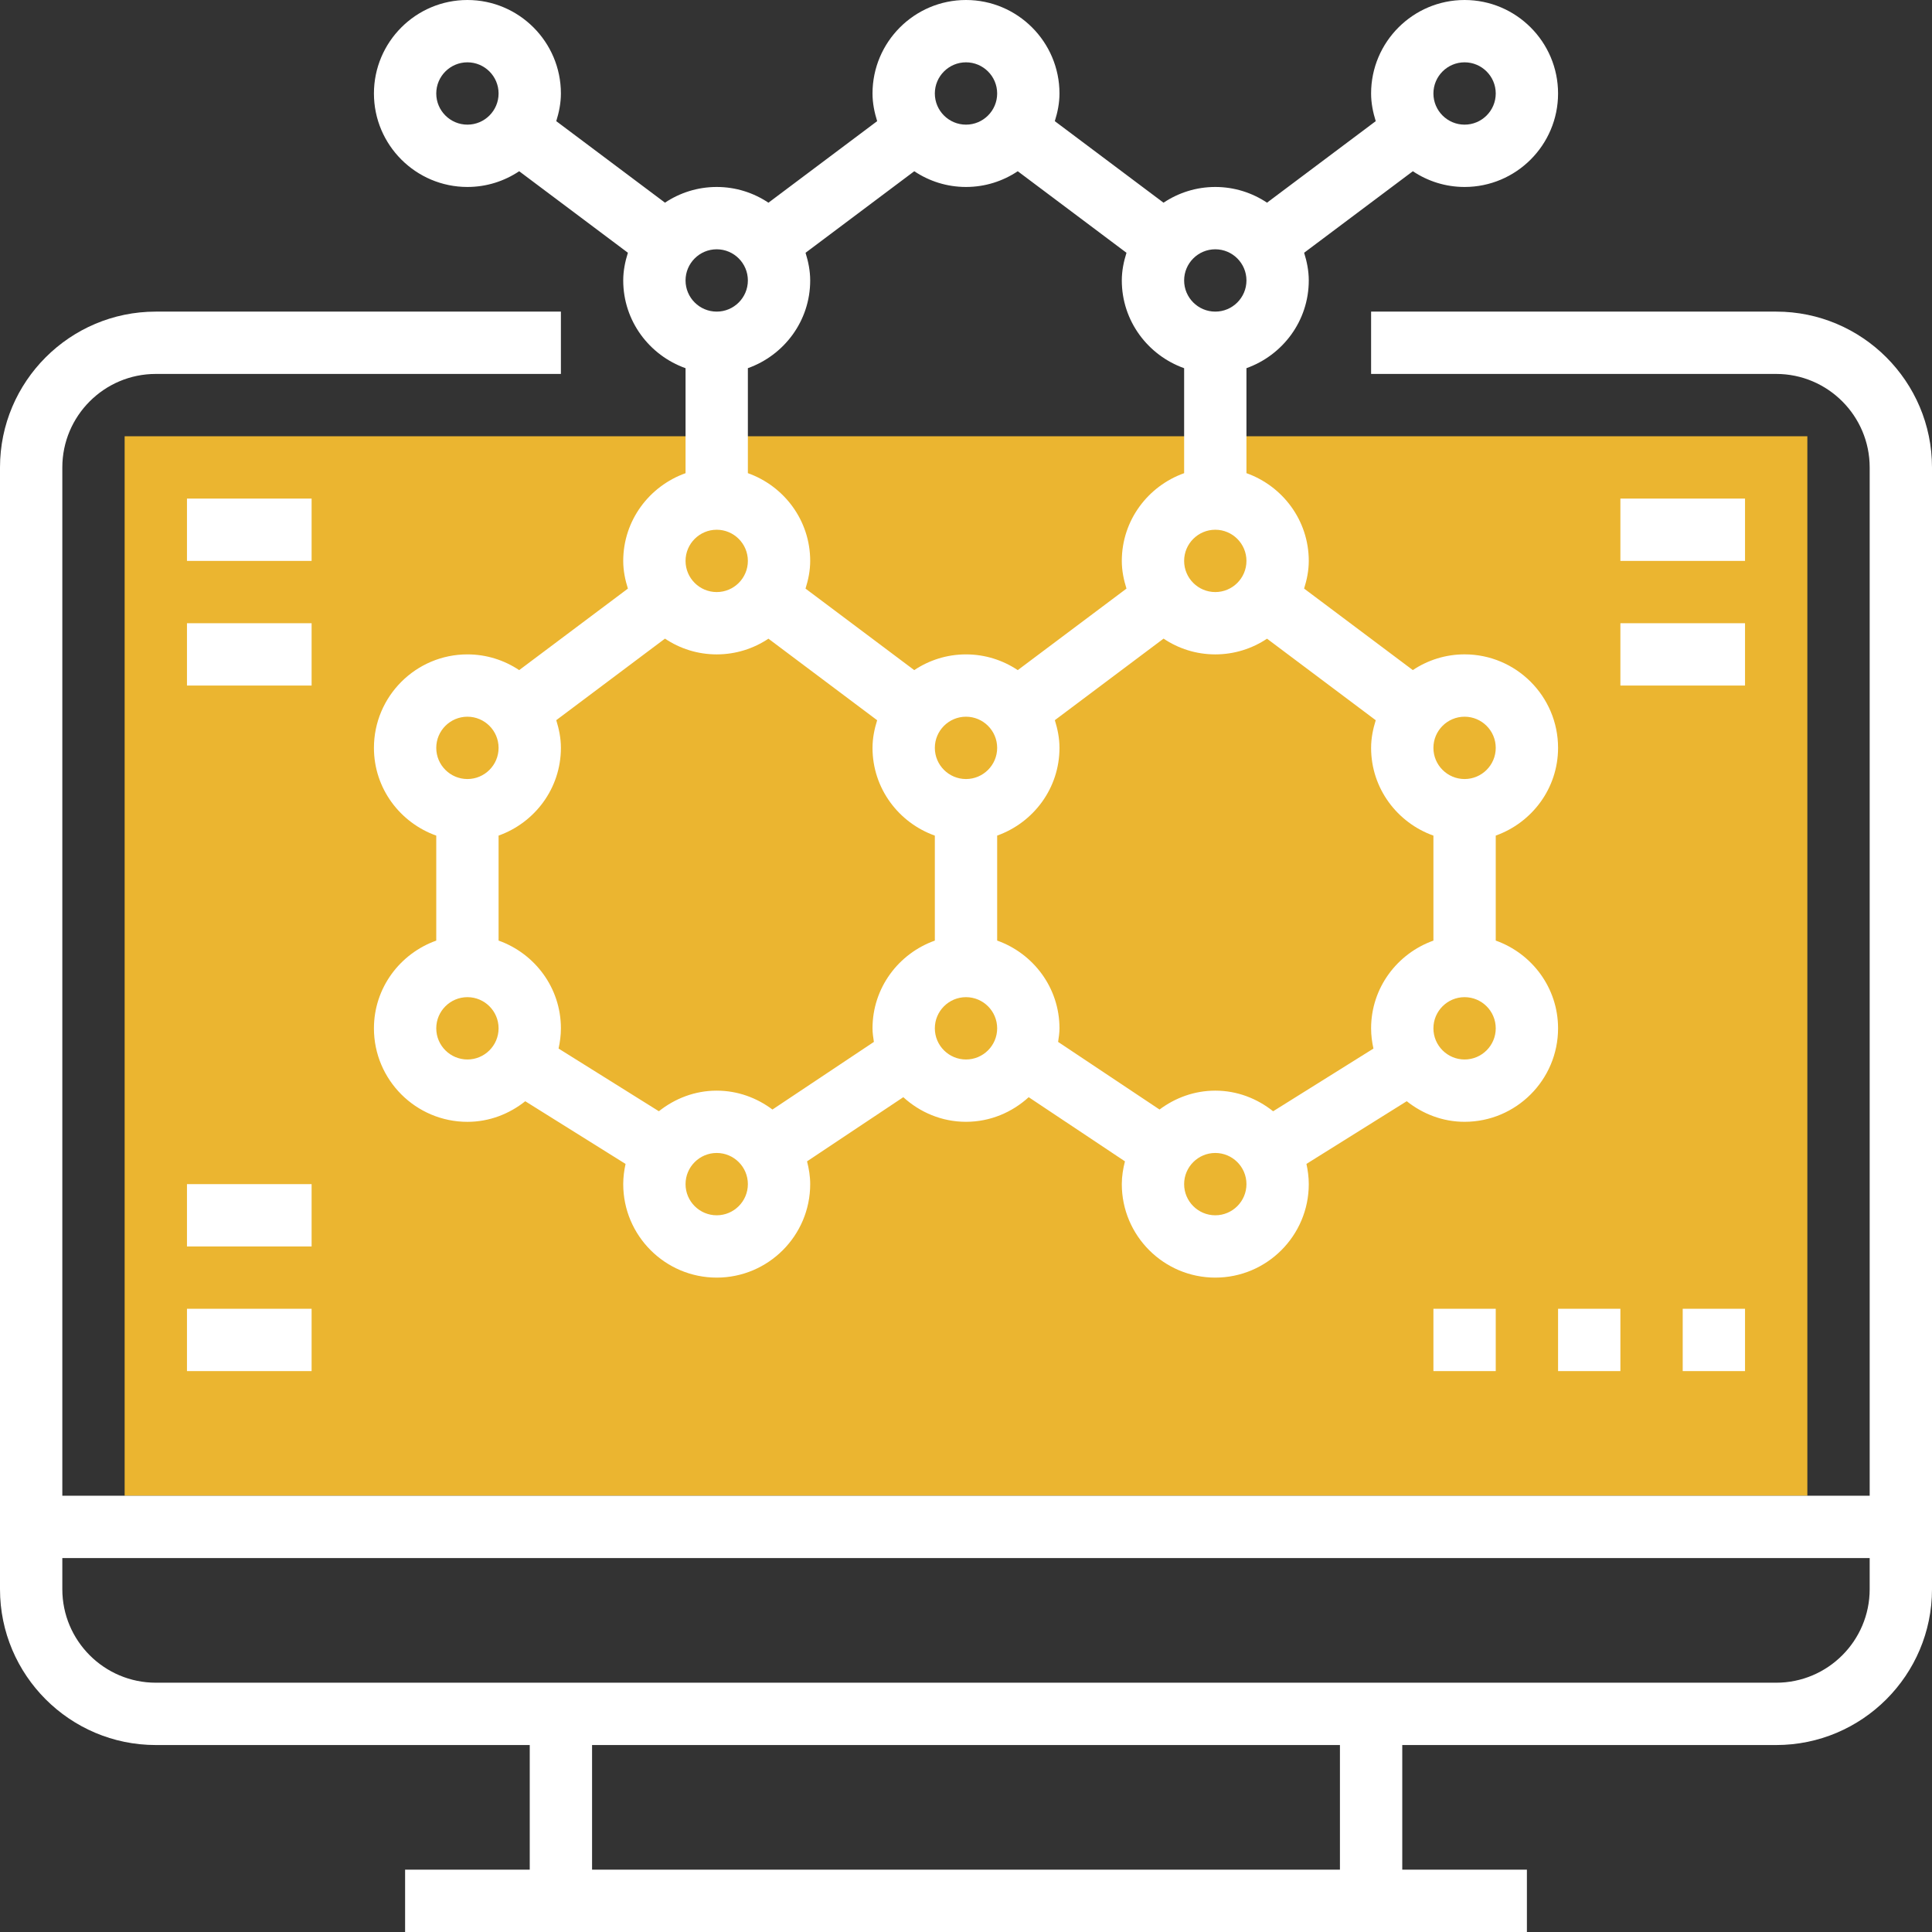 <?xml version="1.0" encoding="iso-8859-1"?>
<!-- Generator: Adobe Illustrator 19.0.0, SVG Export Plug-In . SVG Version: 6.00 Build 0)  -->
<svg version="1.1" id="Capa_1" xmlns="http://www.w3.org/2000/svg" xmlns:xlink="http://www.w3.org/1999/xlink" x="0px" y="0px"
	 viewBox="0 0 496 496" style="enable-background:new 0 0 496 496;" xml:space="preserve">
<rect x="0" y="0" width="496" height="496" fill="#333333" stroke="none"/>
<rect x="32" y="112" style="fill:#ebb530;" width="432" height="272"/>
<path style="fill:#fff;" d="M456,80H352v16h104c13.232,0,24,10.768,24,24v264H16V120c0-13.232,10.768-24,24-24h104V80H40C17.944,80,0,97.944,0,120v264
	v8v16c0,22.056,17.944,40,40,40h96v32h-32v16h288v-16h-32v-32h96c22.056,0,40-17.944,40-40v-16v-8V120C496,97.944,478.056,80,456,80
	z M344,480H152v-32h192V480z M480,408c0,13.232-10.768,24-24,24H40c-13.232,0-24-10.768-24-24v-8h464V408z"/>
<path style="fill:#fff;" d="M120,48c4.912,0,9.48-1.496,13.288-4.04L161.2,64.888c-0.712,2.264-1.2,4.624-1.2,7.112c0,10.416,6.712,19.216,16,22.528
	v26.952c-9.288,3.312-16,12.112-16,22.528c0,2.488,0.488,4.848,1.2,7.104l-27.912,20.928C129.48,169.496,124.912,168,120,168
	c-13.232,0-24,10.768-24,24c0,10.416,6.712,19.216,16,22.528v26.952c-9.288,3.312-16,12.112-16,22.528c0,13.232,10.768,24,24,24
	c5.632,0,10.752-2.032,14.848-5.288l25.752,16.096c-0.368,1.664-0.6,3.4-0.6,5.184c0,13.232,10.768,24,24,24s24-10.768,24-24
	c0-2.024-0.328-3.968-0.808-5.848l24.712-16.472c4.264,3.888,9.88,6.32,16.096,6.32s11.832-2.432,16.096-6.32l24.712,16.472
	c-0.48,1.88-0.808,3.824-0.808,5.848c0,13.232,10.768,24,24,24s24-10.768,24-24c0-1.784-0.232-3.52-0.6-5.192l25.752-16.096
	C365.248,285.968,370.368,288,376,288c13.232,0,24-10.768,24-24c0-10.416-6.712-19.216-16-22.528V214.52
	c9.288-3.312,16-12.112,16-22.528c0-13.232-10.768-24-24-24c-4.912,0-9.48,1.496-13.288,4.04L334.8,151.104
	c0.712-2.256,1.2-4.616,1.2-7.104c0-10.416-6.712-19.216-16-22.528V94.52c9.288-3.312,16-12.112,16-22.528
	c0-2.488-0.488-4.848-1.192-7.104L362.72,43.96c3.8,2.544,8.368,4.04,13.28,4.04c13.232,0,24-10.768,24-24S389.232,0,376,0
	s-24,10.768-24,24c0,2.488,0.488,4.848,1.192,7.104L325.28,52.032C321.48,49.496,316.912,48,312,48s-9.48,1.496-13.288,4.04
	L270.8,31.104c0.712-2.256,1.2-4.616,1.2-7.104c0-13.232-10.768-24-24-24s-24,10.768-24,24c0,2.488,0.488,4.84,1.192,7.104
	L197.28,52.04C193.48,49.496,188.912,48,184,48s-9.48,1.496-13.28,4.032l-27.912-20.928C143.512,28.848,144,26.488,144,24
	c0-13.232-10.768-24-24-24S96,10.768,96,24S106.768,48,120,48z M208,72c0-2.488-0.488-4.84-1.192-7.104L234.72,43.96
	c3.8,2.544,8.368,4.04,13.28,4.04c4.912,0,9.48-1.496,13.288-4.04L289.2,64.896C288.488,67.16,288,69.512,288,72
	c0,10.416,6.712,19.216,16,22.528v26.952c-9.288,3.312-16,12.112-16,22.528c0,2.488,0.488,4.848,1.2,7.104l-27.912,20.928
	C257.48,169.496,252.912,168,248,168s-9.48,1.496-13.288,4.04L206.8,151.112c0.712-2.264,1.2-4.624,1.2-7.112
	c0-10.416-6.712-19.216-16-22.528V94.52C201.288,91.216,208,82.416,208,72z M368,214.528v26.952c-9.288,3.312-16,12.112-16,22.528
	c0,1.784,0.232,3.52,0.6,5.192l-25.752,16.096C322.752,282.032,317.632,280,312,280c-5.384,0-10.304,1.848-14.312,4.848
	l-26.04-17.36c0.168-1.152,0.352-2.296,0.352-3.488c0-10.416-6.712-19.216-16-22.528V214.52c9.288-3.312,16-12.112,16-22.528
	c0-2.488-0.488-4.848-1.192-7.104l27.912-20.936c3.8,2.552,8.368,4.048,13.28,4.048s9.48-1.496,13.28-4.032l27.912,20.936
	C352.488,187.16,352,189.512,352,192C352,202.416,358.712,211.216,368,214.528z M224,264c0,1.192,0.184,2.336,0.352,3.488
	l-26.04,17.36c-4.008-3-8.928-4.848-14.312-4.848c-5.632,0-10.752,2.032-14.848,5.288L143.4,269.192
	c0.368-1.672,0.6-3.408,0.6-5.192c0-10.416-6.712-19.216-16-22.528V214.52c9.288-3.312,16-12.112,16-22.528
	c0-2.488-0.488-4.84-1.192-7.104l27.912-20.936c3.8,2.552,8.368,4.048,13.28,4.048s9.48-1.496,13.28-4.032l27.912,20.936
	C224.488,187.152,224,189.512,224,192c0,10.416,6.712,19.216,16,22.528v26.952C230.712,244.784,224,253.584,224,264z M240,192
	c0-4.416,3.592-8,8-8c4.408,0,8,3.584,8,8s-3.592,8-8,8S240,196.416,240,192z M312,152c-4.408,0-8-3.584-8-8s3.592-8,8-8
	s8,3.584,8,8S316.408,152,312,152z M184,136c4.408,0,8,3.584,8,8s-3.592,8-8,8s-8-3.584-8-8S179.592,136,184,136z M120,184
	c4.408,0,8,3.584,8,8s-3.592,8-8,8s-8-3.584-8-8S115.592,184,120,184z M120,272c-4.408,0-8-3.584-8-8s3.592-8,8-8
	c4.408,0,8,3.584,8,8S124.408,272,120,272z M184,312c-4.408,0-8-3.584-8-8s3.592-8,8-8s8,3.584,8,8S188.408,312,184,312z M248,272
	c-4.408,0-8-3.584-8-8s3.592-8,8-8c4.408,0,8,3.584,8,8S252.408,272,248,272z M312,312c-4.408,0-8-3.584-8-8s3.592-8,8-8
	s8,3.584,8,8S316.408,312,312,312z M376,272c-4.408,0-8-3.584-8-8s3.592-8,8-8s8,3.584,8,8S380.408,272,376,272z M376,184
	c4.408,0,8,3.584,8,8s-3.592,8-8,8s-8-3.584-8-8S371.592,184,376,184z M376,16c4.408,0,8,3.584,8,8s-3.592,8-8,8s-8-3.584-8-8
	S371.592,16,376,16z M312,64c4.408,0,8,3.584,8,8s-3.592,8-8,8s-8-3.584-8-8S307.592,64,312,64z M248,16c4.408,0,8,3.584,8,8
	s-3.592,8-8,8s-8-3.584-8-8S243.592,16,248,16z M184,64c4.408,0,8,3.584,8,8s-3.592,8-8,8s-8-3.584-8-8S179.592,64,184,64z M120,16
	c4.408,0,8,3.584,8,8s-3.592,8-8,8s-8-3.584-8-8S115.592,16,120,16z"/>
<rect style="fill:#fff;" x="48" y="128" width="32" height="16"/>
<rect style="fill:#fff;" x="48" y="160" width="32" height="16"/>
<rect style="fill:#fff;" x="48" y="304" width="32" height="16"/>
<rect style="fill:#fff;" x="48" y="336" width="32" height="16"/>
<rect style="fill:#fff;" x="416" y="128" width="32" height="16"/>
<rect style="fill:#fff;" x="416" y="160" width="32" height="16"/>
<rect style="fill:#fff;" x="368" y="336" width="16" height="16"/>
<rect style="fill:#fff;" x="400" y="336" width="16" height="16"/>
<rect style="fill:#fff;" x="432" y="336" width="16" height="16"/>
<g>
</g>
<g>
</g>
<g>
</g>
<g>
</g>
<g>
</g>
<g>
</g>
<g>
</g>
<g>
</g>
<g>
</g>
<g>
</g>
<g>
</g>
<g>
</g>
<g>
</g>
<g>
</g>
<g>
</g>
</svg>
